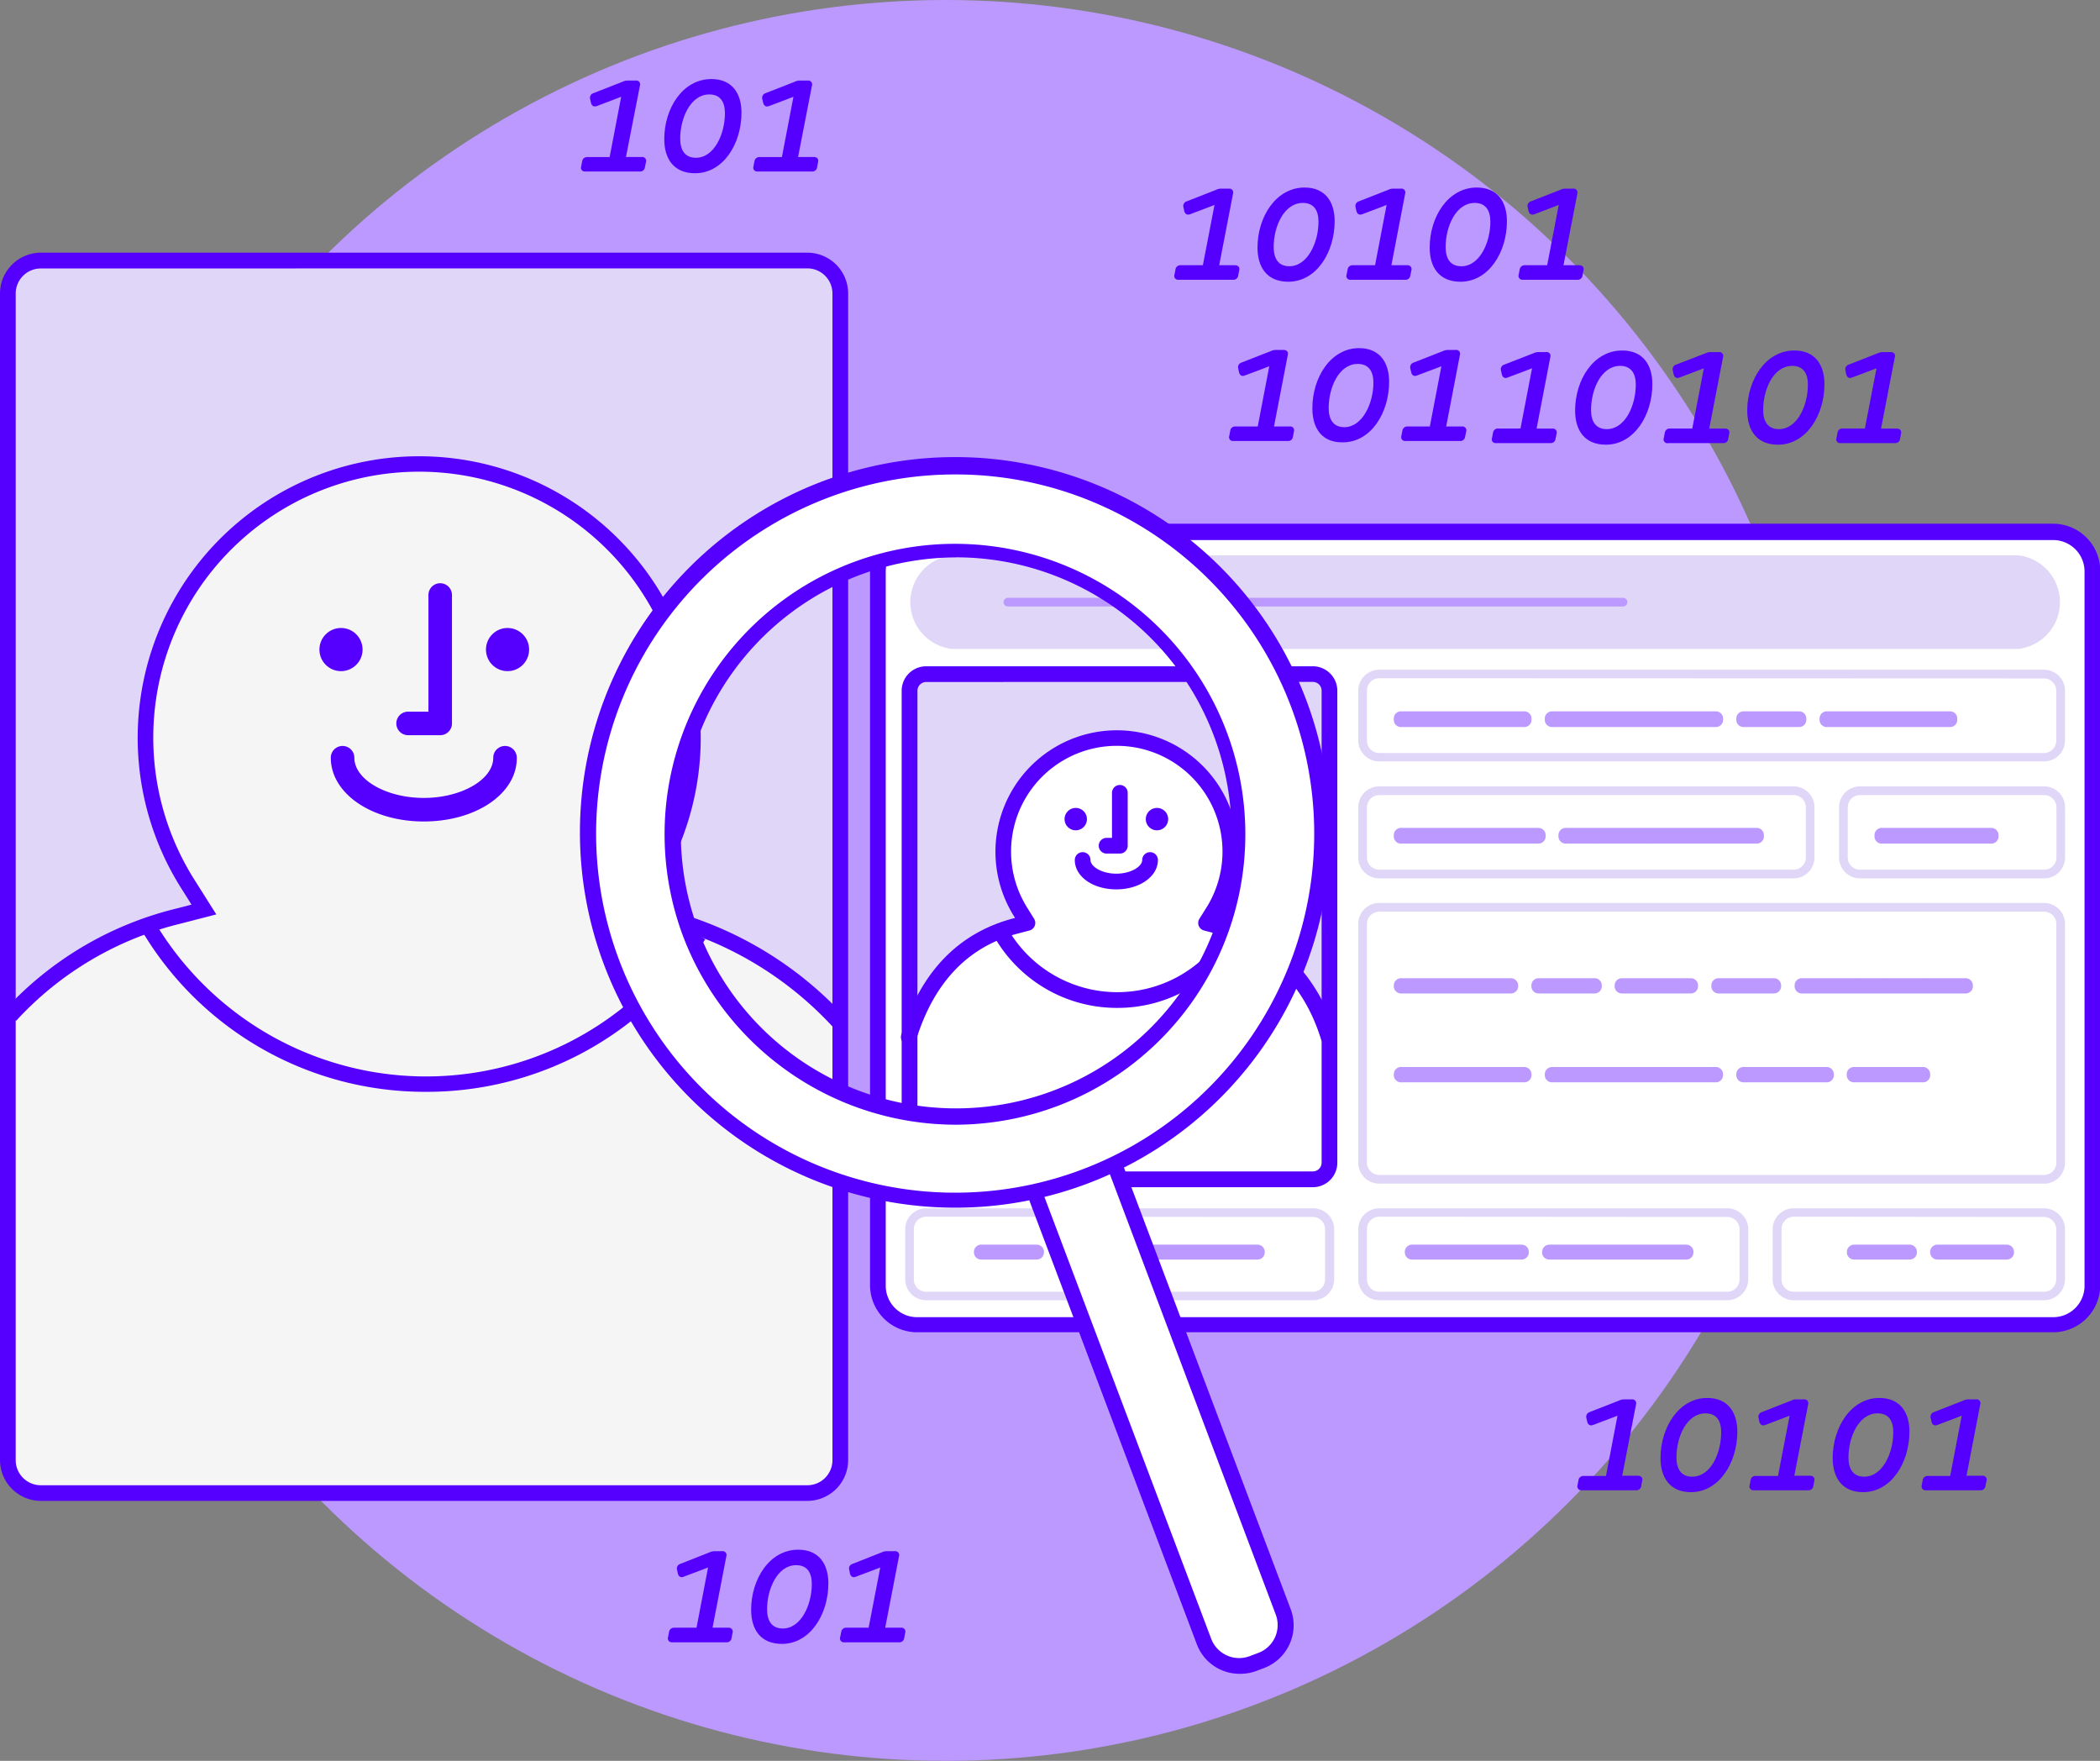 <svg xmlns="http://www.w3.org/2000/svg" viewBox="0 0 267.58 224.32"><rect x="0" y="0" width="267.58" height="224.32" fill="#808080" stroke="none"/><defs><style>.cls-1{fill:#b9f;}.cls-2{fill:#fff;}.cls-3{fill:#50f;}.cls-4{fill:#dfd6f8;}.cls-5{fill:#f6f5f6;}</style></defs><g id="Camada_2" data-name="Camada 2"><g id="Camada_1-2" data-name="Camada 1"><circle class="cls-1" cx="120.48" cy="112.16" r="112.16"/><rect class="cls-2" x="111.89" y="67.8" width="154.69" height="100.92" rx="4.97"/><path class="cls-3" d="M261.61,169.72H116.86a6,6,0,0,1-6-6v-91a6,6,0,0,1,6-6H261.61a6,6,0,0,1,6,6v91A6,6,0,0,1,261.61,169.72ZM116.86,68.8a4,4,0,0,0-4,4v91a4,4,0,0,0,4,4H261.61a4,4,0,0,0,4-4v-91a4,4,0,0,0-4-4Z"/><path class="cls-4" d="M121.3,82.67a6,6,0,0,1,0-11.92H257.17a6,6,0,0,1,0,11.92Z"/><path class="cls-4" d="M167.29,165.64H118a2.67,2.67,0,0,1-2.66-2.67V156.6a2.67,2.67,0,0,1,2.66-2.67h49.28A2.68,2.68,0,0,1,170,156.6V163A2.68,2.68,0,0,1,167.29,165.64ZM118,155a1.57,1.57,0,0,0-1.56,1.57V163a1.56,1.56,0,0,0,1.56,1.56h49.28a1.56,1.56,0,0,0,1.56-1.56V156.6a1.57,1.57,0,0,0-1.56-1.57Z"/><path class="cls-4" d="M260.46,97H175.74a2.68,2.68,0,0,1-2.67-2.67V88a2.68,2.68,0,0,1,2.67-2.68h84.72A2.67,2.67,0,0,1,263.12,88v6.36A2.67,2.67,0,0,1,260.46,97Zm-84.72-10.6A1.56,1.56,0,0,0,174.18,88v6.36a1.56,1.56,0,0,0,1.56,1.57h84.72A1.56,1.56,0,0,0,262,94.37V88a1.56,1.56,0,0,0-1.56-1.57Z"/><path class="cls-4" d="M228.54,111.9h-52.8a2.68,2.68,0,0,1-2.67-2.68v-6.36a2.68,2.68,0,0,1,2.67-2.68h52.8a2.67,2.67,0,0,1,2.66,2.68v6.36A2.67,2.67,0,0,1,228.54,111.9Zm-52.8-10.61a1.56,1.56,0,0,0-1.56,1.57v6.36a1.56,1.56,0,0,0,1.56,1.57h52.8a1.56,1.56,0,0,0,1.56-1.57v-6.36a1.56,1.56,0,0,0-1.56-1.57Z"/><path class="cls-4" d="M260.46,150.79H175.74a2.68,2.68,0,0,1-2.67-2.68v-30.4a2.68,2.68,0,0,1,2.67-2.68h84.72a2.67,2.67,0,0,1,2.66,2.68v30.4A2.67,2.67,0,0,1,260.46,150.79Zm-84.72-34.65a1.56,1.56,0,0,0-1.56,1.57v30.4a1.56,1.56,0,0,0,1.56,1.57h84.72a1.56,1.56,0,0,0,1.56-1.57v-30.4a1.56,1.56,0,0,0-1.56-1.57Z"/><path class="cls-4" d="M220.09,165.64H175.74a2.68,2.68,0,0,1-2.67-2.67V156.6a2.68,2.68,0,0,1,2.67-2.67h44.35a2.68,2.68,0,0,1,2.67,2.67V163A2.68,2.68,0,0,1,220.09,165.64ZM175.74,155a1.57,1.57,0,0,0-1.56,1.57V163a1.56,1.56,0,0,0,1.56,1.56h44.35a1.56,1.56,0,0,0,1.56-1.56V156.6a1.57,1.57,0,0,0-1.56-1.57Z"/><path class="cls-4" d="M260.46,165.64H228.54a2.68,2.68,0,0,1-2.67-2.67V156.6a2.68,2.68,0,0,1,2.67-2.67h31.92a2.67,2.67,0,0,1,2.66,2.67V163A2.67,2.67,0,0,1,260.46,165.64ZM228.54,155A1.57,1.57,0,0,0,227,156.6V163a1.56,1.56,0,0,0,1.56,1.56h31.92A1.56,1.56,0,0,0,262,163V156.6a1.57,1.57,0,0,0-1.56-1.57Z"/><path class="cls-4" d="M260.46,111.9H237a2.68,2.68,0,0,1-2.67-2.68v-6.36a2.68,2.68,0,0,1,2.67-2.68h23.47a2.67,2.67,0,0,1,2.66,2.68v6.36A2.67,2.67,0,0,1,260.46,111.9ZM237,101.29a1.56,1.56,0,0,0-1.56,1.57v6.36a1.56,1.56,0,0,0,1.56,1.57h23.47a1.56,1.56,0,0,0,1.56-1.57v-6.36a1.56,1.56,0,0,0-1.56-1.57Z"/><path class="cls-1" d="M177.6,91.62h0a.92.92,0,0,0,1,1h3.57a.92.92,0,0,0,.95-1h0a.92.92,0,0,0-.95-1h-3.57A.92.92,0,0,0,177.6,91.62Zm3.46,0h0a.92.92,0,0,0,.94,1h3.58a.92.92,0,0,0,.94-1h0a.92.92,0,0,0-.94-1H182A.92.92,0,0,0,181.06,91.62Zm3.46,0h0a.92.92,0,0,0,.94,1H189a.92.92,0,0,0,.95-1h0a.92.92,0,0,0-.95-1h-3.57A.92.92,0,0,0,184.52,91.62Zm3.45,0h0a.92.92,0,0,0,.95,1h3.57a.92.92,0,0,0,.95-1h0a.92.92,0,0,0-.95-1h-3.57A.92.92,0,0,0,188,91.62Zm3.46,0h0a.92.92,0,0,0,.94,1h1.83a.92.92,0,0,0,.94-1h0a.92.92,0,0,0-.94-1h-1.83A.92.92,0,0,0,191.43,91.62Zm5.41,0h0a.92.92,0,0,0,.94,1h3.58a.92.92,0,0,0,.94-1h0a.92.92,0,0,0-.94-1h-3.58A.92.92,0,0,0,196.84,91.62Zm3.46,0h0a.91.91,0,0,0,.94,1h3.57a.92.92,0,0,0,.95-1h0a.92.92,0,0,0-.95-1h-3.57A.91.91,0,0,0,200.3,91.62Zm3.45,0h0a.92.92,0,0,0,.95,1h3.57a.92.92,0,0,0,.94-1h0a.92.92,0,0,0-.94-1H204.7A.92.92,0,0,0,203.75,91.62Zm3.46,0h0a.92.92,0,0,0,.94,1h3.58a.92.92,0,0,0,.94-1h0a.92.92,0,0,0-.94-1h-3.58A.92.92,0,0,0,207.21,91.62Zm3.45,0h0a.92.92,0,0,0,1,1h1.82a.92.92,0,0,0,.95-1h0a.92.92,0,0,0-.95-1h-1.82A.92.92,0,0,0,210.66,91.62Zm1.72,0h0a.92.92,0,0,0,.94,1h1.83a.92.92,0,0,0,.94-1h0a.92.92,0,0,0-.94-1h-1.83A.92.92,0,0,0,212.38,91.62Zm1.71,0h0a.92.92,0,0,0,.94,1h3.58a.92.92,0,0,0,.94-1h0a.92.92,0,0,0-.94-1H215A.92.92,0,0,0,214.09,91.62Zm7.15,0h0a.92.92,0,0,0,.95,1h3.57a.92.92,0,0,0,.94-1h0a.92.92,0,0,0-.94-1h-3.57A.92.92,0,0,0,221.24,91.62Zm3.46,0h0a.92.92,0,0,0,.94,1h3.58a.92.92,0,0,0,.94-1h0a.92.92,0,0,0-.94-1h-3.58A.92.92,0,0,0,224.7,91.62Zm7.15,0h0a.92.92,0,0,0,1,1h3.57a.92.92,0,0,0,.94-1h0a.92.92,0,0,0-.94-1H232.8A.92.92,0,0,0,231.85,91.62Zm3.46,0h0a.92.92,0,0,0,.94,1h3.58a.92.92,0,0,0,.94-1h0a.92.92,0,0,0-.94-1h-3.58A.92.92,0,0,0,235.31,91.62Zm3.46,0h0a.91.91,0,0,0,.94,1h3.57a.92.92,0,0,0,.95-1h0a.92.92,0,0,0-.95-1h-3.57A.91.91,0,0,0,238.77,91.62Zm3.45,0h0a.92.92,0,0,0,.95,1H245a.91.91,0,0,0,.94-1h0a.91.91,0,0,0-.94-1h-1.82A.92.92,0,0,0,242.22,91.62Zm1.71,0h0a.92.92,0,0,0,.95,1h3.57a.91.91,0,0,0,.94-1h0a.91.91,0,0,0-.94-1h-3.57A.92.92,0,0,0,243.93,91.62Z"/><path class="cls-1" d="M177.6,106.47h0a.92.92,0,0,0,1,1h3.57a.92.92,0,0,0,.95-1h0a.92.92,0,0,0-.95-1h-3.57A.92.92,0,0,0,177.6,106.47Zm3.46,0h0a.92.92,0,0,0,.94,1h3.58a.92.92,0,0,0,.94-1h0a.92.92,0,0,0-.94-1H182A.92.92,0,0,0,181.06,106.47Zm3.46,0h0a.92.92,0,0,0,.94,1H189a.92.92,0,0,0,.95-1h0a.92.92,0,0,0-.95-1h-3.57A.92.92,0,0,0,184.52,106.47Zm3.45,0h0a.92.92,0,0,0,.95,1h3.57a.92.92,0,0,0,.95-1h0a.92.92,0,0,0-.95-1h-3.57A.92.92,0,0,0,188,106.47Zm3.46,0h0a.92.92,0,0,0,.94,1H196a.92.92,0,0,0,.94-1h0a.92.92,0,0,0-.94-1h-3.58A.92.92,0,0,0,191.43,106.47Zm7.15,0h0a.92.92,0,0,0,.95,1h3.57a.92.92,0,0,0,1-1h0a.92.92,0,0,0-1-1h-3.57A.92.92,0,0,0,198.58,106.47Zm3.46,0h0a.92.92,0,0,0,1,1h3.57a.92.92,0,0,0,.94-1h0a.92.92,0,0,0-.94-1H203A.92.92,0,0,0,202,106.47Zm3.46,0h0a.92.92,0,0,0,.94,1H210a.92.92,0,0,0,1-1h0a.92.92,0,0,0-1-1h-3.57A.92.92,0,0,0,205.5,106.47Zm3.45,0h0a.92.92,0,0,0,1,1h1.82a.92.92,0,0,0,.95-1h0a.92.92,0,0,0-.95-1H209.9A.92.92,0,0,0,209,106.47Zm1.71,0h0a.92.92,0,0,0,1,1h3.57a.92.92,0,0,0,.95-1h0a.92.92,0,0,0-.95-1h-3.57A.92.92,0,0,0,210.66,106.47Zm3.46,0h0a.92.92,0,0,0,.95,1h3.57a.92.92,0,0,0,.94-1h0a.92.92,0,0,0-.94-1h-3.57A.92.92,0,0,0,214.12,106.47Zm3.46,0h0a.92.92,0,0,0,.94,1h3.58a.92.92,0,0,0,.94-1h0a.92.92,0,0,0-.94-1h-3.58A.92.92,0,0,0,217.58,106.47Zm3.45,0h0a.92.92,0,0,0,.95,1h1.82a.92.92,0,0,0,.95-1h0a.92.92,0,0,0-.95-1H222A.92.92,0,0,0,221,106.47Z"/><path class="cls-1" d="M177.6,125.56v0a.93.93,0,0,0,1,1h3.57a.93.93,0,0,0,.95-1v0a.92.92,0,0,0-.95-.94h-3.57A.92.92,0,0,0,177.6,125.56Zm3.46,0v0a.92.92,0,0,0,.94,1h3.58a.92.92,0,0,0,.94-1v0a.91.91,0,0,0-.94-.94H182A.91.91,0,0,0,181.06,125.56Zm3.46,0v0a.92.92,0,0,0,.94,1H189a.93.93,0,0,0,.95-1v0a.92.92,0,0,0-.95-.94h-3.57A.91.91,0,0,0,184.52,125.56Zm3.45,0v0a.93.93,0,0,0,.95,1h3.57a.93.93,0,0,0,.95-1v0a.92.92,0,0,0-.95-.94h-3.57A.92.92,0,0,0,188,125.56Zm7.16,0v0a.92.92,0,0,0,.94,1h3.58a.92.92,0,0,0,.94-1v0a.91.91,0,0,0-.94-.94h-3.58A.91.91,0,0,0,195.13,125.56Zm3.45,0v0a.93.93,0,0,0,.95,1h3.57a.93.93,0,0,0,1-1v0a.92.92,0,0,0-1-.94h-3.57A.92.92,0,0,0,198.58,125.56Zm7.16,0v0a.92.92,0,0,0,.94,1h3.58a.92.92,0,0,0,.94-1v0a.91.91,0,0,0-.94-.94h-3.58A.91.91,0,0,0,205.74,125.56Zm3.45,0v0a.93.93,0,0,0,.95,1h3.57a.93.93,0,0,0,.95-1v0a.92.92,0,0,0-.95-.94h-3.57A.92.92,0,0,0,209.19,125.56Zm3.46,0v0a.93.93,0,0,0,.95,1h1.82a.92.92,0,0,0,.94-1v0a.91.91,0,0,0-.94-.94H213.6A.92.92,0,0,0,212.65,125.56Zm5.41,0v0a.92.92,0,0,0,.94,1h3.58a.92.92,0,0,0,.94-1v0a.91.91,0,0,0-.94-.94H219A.91.91,0,0,0,218.06,125.56Zm3.46,0v0a.92.92,0,0,0,.94,1H226a.93.93,0,0,0,.95-1v0a.92.92,0,0,0-.95-.94h-3.57A.91.91,0,0,0,221.52,125.56Zm7.15,0v0a.92.92,0,0,0,.94,1h3.58a.92.92,0,0,0,.94-1v0a.91.91,0,0,0-.94-.94h-3.58A.91.91,0,0,0,228.67,125.56Zm3.46,0v0a.92.92,0,0,0,.94,1h3.57a.93.93,0,0,0,1-1v0a.92.92,0,0,0-1-.94h-3.57A.91.91,0,0,0,232.13,125.56Zm3.45,0v0a.93.93,0,0,0,.95,1h3.57a.92.92,0,0,0,.94-1v0a.91.91,0,0,0-.94-.94h-3.57A.92.92,0,0,0,235.58,125.56Zm3.46,0v0a.92.92,0,0,0,.94,1h3.58a.92.92,0,0,0,.94-1v0a.91.91,0,0,0-.94-.94H240A.91.91,0,0,0,239,125.56Zm3.46,0v0a.92.92,0,0,0,.94,1h1.82a.93.93,0,0,0,1-1v0a.92.92,0,0,0-1-.94h-1.82A.91.91,0,0,0,242.5,125.56Zm1.71,0v0a.92.92,0,0,0,.94,1H247a.92.92,0,0,0,.94-1v0a.91.91,0,0,0-.94-.94h-1.83A.91.91,0,0,0,244.21,125.56Zm1.71,0v0a.92.92,0,0,0,.94,1h3.58a.92.92,0,0,0,.94-1v0a.91.91,0,0,0-.94-.94h-3.58A.91.91,0,0,0,245.92,125.56Z"/><path class="cls-1" d="M177.6,136.88h0a.92.92,0,0,0,1,1h3.57a.92.92,0,0,0,.95-1h0a.92.92,0,0,0-.95-.95h-3.57A.92.92,0,0,0,177.6,136.88Zm3.46,0h0a.92.92,0,0,0,.94,1h3.58a.92.92,0,0,0,.94-1h0a.92.92,0,0,0-.94-.95H182A.92.92,0,0,0,181.06,136.88Zm3.46,0h0a.92.92,0,0,0,.94,1H189a.92.92,0,0,0,.95-1h0a.92.92,0,0,0-.95-.95h-3.57A.92.92,0,0,0,184.52,136.88Zm3.45,0h0a.92.92,0,0,0,.95,1h3.57a.92.92,0,0,0,.95-1h0a.92.92,0,0,0-.95-.95h-3.57A.92.92,0,0,0,188,136.88Zm3.46,0h0a.92.92,0,0,0,.94,1h1.83a.92.92,0,0,0,.94-1h0a.92.92,0,0,0-.94-.95h-1.83A.92.92,0,0,0,191.43,136.88Zm5.41,0h0a.92.92,0,0,0,.94,1h3.58a.92.92,0,0,0,.94-1h0a.92.92,0,0,0-.94-.95h-3.58A.92.92,0,0,0,196.84,136.88Zm3.46,0h0a.91.91,0,0,0,.94,1h3.57a.92.92,0,0,0,.95-1h0a.92.92,0,0,0-.95-.95h-3.57A.91.91,0,0,0,200.3,136.88Zm3.45,0h0a.92.92,0,0,0,.95,1h3.57a.92.92,0,0,0,.94-1h0a.92.92,0,0,0-.94-.95H204.7A.92.92,0,0,0,203.75,136.88Zm3.46,0h0a.92.92,0,0,0,.94,1h3.58a.92.92,0,0,0,.94-1h0a.92.92,0,0,0-.94-.95h-3.58A.92.92,0,0,0,207.21,136.88Zm3.45,0h0a.92.92,0,0,0,1,1h1.82a.92.92,0,0,0,.95-1h0a.92.92,0,0,0-.95-.95h-1.82A.92.92,0,0,0,210.66,136.88Zm1.72,0h0a.92.92,0,0,0,.94,1h1.83a.92.92,0,0,0,.94-1h0a.92.92,0,0,0-.94-.95h-1.83A.92.92,0,0,0,212.38,136.88Zm1.71,0h0a.92.92,0,0,0,.94,1h3.58a.92.92,0,0,0,.94-1h0a.92.92,0,0,0-.94-.95H215A.92.92,0,0,0,214.09,136.88Zm7.15,0h0a.92.92,0,0,0,.95,1h3.57a.92.92,0,0,0,.94-1h0a.92.92,0,0,0-.94-.95h-3.57A.92.92,0,0,0,221.24,136.88Zm3.46,0h0a.92.92,0,0,0,.94,1h3.58a.92.92,0,0,0,.94-1h0a.92.92,0,0,0-.94-.95h-3.58A.92.92,0,0,0,224.7,136.88Zm3.45,0h0a.92.92,0,0,0,.95,1h3.57a.92.92,0,0,0,1-1h0a.92.92,0,0,0-1-.95H229.1A.92.92,0,0,0,228.15,136.88Zm7.16,0h0a.92.92,0,0,0,.94,1h3.58a.92.92,0,0,0,.94-1h0a.92.92,0,0,0-.94-.95h-3.58A.92.92,0,0,0,235.31,136.88Zm3.46,0h0a.91.91,0,0,0,.94,1h3.57a.92.92,0,0,0,.95-1h0a.92.92,0,0,0-.95-.95h-3.57A.91.91,0,0,0,238.77,136.88Zm3.45,0h0a.92.92,0,0,0,.95,1H245a.91.91,0,0,0,.94-1h0a.91.91,0,0,0-.94-.95h-1.82A.92.92,0,0,0,242.22,136.88Z"/><path class="cls-1" d="M179,159.51h0a.92.92,0,0,0,1,.95h1.82a.92.92,0,0,0,.95-.95h0a.92.92,0,0,0-.95-.95H180A.92.92,0,0,0,179,159.51Zm1.71,0h0a.92.92,0,0,0,.95.95h1.82a.92.92,0,0,0,.95-.95h0a.92.92,0,0,0-.95-.95h-1.82A.92.92,0,0,0,180.72,159.51Zm1.72,0h0a.91.91,0,0,0,.94.95H187a.92.92,0,0,0,1-.95h0a.92.92,0,0,0-1-.95h-3.57A.91.91,0,0,0,182.44,159.51Zm3.45,0h0a.92.92,0,0,0,1,.95h3.57a.92.92,0,0,0,.94-.95h0a.92.92,0,0,0-.94-.95h-3.57A.92.92,0,0,0,185.89,159.51Zm3.46,0h0a.92.92,0,0,0,.94.95h3.58a.92.92,0,0,0,.94-.95h0a.92.92,0,0,0-.94-.95h-3.58A.92.92,0,0,0,189.35,159.51Zm7.15,0h0a.92.92,0,0,0,.95.95H201a.92.92,0,0,0,.94-.95h0a.92.92,0,0,0-.94-.95h-3.57A.92.92,0,0,0,196.5,159.51Zm3.46,0h0a.92.92,0,0,0,.94.95h3.58a.92.92,0,0,0,.94-.95h0a.92.92,0,0,0-.94-.95H200.9A.92.92,0,0,0,200,159.51Zm3.45,0h0a.92.92,0,0,0,1,.95h3.57a.92.92,0,0,0,.95-.95h0a.92.92,0,0,0-.95-.95h-3.57A.92.92,0,0,0,203.41,159.51Zm3.46,0h0a.92.92,0,0,0,.95.95h3.57a.92.92,0,0,0,.94-.95h0a.92.92,0,0,0-.94-.95h-3.57A.92.92,0,0,0,206.87,159.51Zm3.46,0h0a.92.92,0,0,0,.94.95h3.58a.92.92,0,0,0,.94-.95h0a.92.92,0,0,0-.94-.95h-3.58A.92.92,0,0,0,210.33,159.51Z"/><path class="cls-1" d="M235.33,159.51h0a.92.92,0,0,0,.95.95h3.57a.92.92,0,0,0,.94-.95h0a.92.92,0,0,0-.94-.95h-3.57A.92.92,0,0,0,235.33,159.51Zm3.46,0h0a.92.92,0,0,0,.94.95h3.57a.92.92,0,0,0,.95-.95h0a.92.92,0,0,0-.95-.95h-3.57A.92.92,0,0,0,238.79,159.51Zm7.15,0h0a.92.92,0,0,0,.95.95h3.57a.92.92,0,0,0,.94-.95h0a.92.92,0,0,0-.94-.95h-3.57A.92.92,0,0,0,245.94,159.51Zm3.46,0h0a.92.92,0,0,0,.94.95h3.58a.92.92,0,0,0,.94-.95h0a.92.92,0,0,0-.94-.95h-3.58A.92.92,0,0,0,249.4,159.51Zm3.45,0h0a.92.92,0,0,0,1,.95h1.82a.92.92,0,0,0,.95-.95h0a.92.92,0,0,0-.95-.95H253.8A.92.92,0,0,0,252.85,159.51Z"/><path class="cls-1" d="M124.1,159.51h0a.92.92,0,0,0,1,.95h3.57a.92.92,0,0,0,.94-.95h0a.92.92,0,0,0-.94-.95h-3.57A.92.92,0,0,0,124.1,159.51Zm3.46,0h0a.92.92,0,0,0,.94.95h3.58a.92.92,0,0,0,.94-.95h0a.92.92,0,0,0-.94-.95H128.5A.92.92,0,0,0,127.56,159.51Zm7.15,0h0a.92.92,0,0,0,.95.95h3.57a.92.92,0,0,0,.94-.95h0a.92.92,0,0,0-.94-.95h-3.57A.92.92,0,0,0,134.71,159.51Zm3.46,0h0a.92.92,0,0,0,.94.95h3.58a.92.92,0,0,0,.94-.95h0a.92.92,0,0,0-.94-.95h-3.58A.92.92,0,0,0,138.17,159.51Zm7.15,0h0a.92.92,0,0,0,1,.95h3.57a.92.92,0,0,0,.94-.95h0a.92.92,0,0,0-.94-.95h-3.57A.92.92,0,0,0,145.32,159.51Zm3.46,0h0a.92.92,0,0,0,.94.95h3.58a.92.92,0,0,0,.94-.95h0a.92.92,0,0,0-.94-.95h-3.58A.92.92,0,0,0,148.78,159.51Zm3.46,0h0a.91.91,0,0,0,.94.95h3.57a.92.92,0,0,0,.95-.95h0a.92.92,0,0,0-.95-.95h-3.57A.91.91,0,0,0,152.24,159.51Zm3.45,0h0a.92.92,0,0,0,.95.95h3.57a.92.92,0,0,0,.94-.95h0a.92.92,0,0,0-.94-.95h-3.57A.92.92,0,0,0,155.69,159.51Z"/><path class="cls-1" d="M238.85,106.47h0a.92.92,0,0,0,1,1h3.57a.92.92,0,0,0,.94-1h0a.92.92,0,0,0-.94-1H239.8A.92.92,0,0,0,238.85,106.47Zm3.46,0h0a.92.92,0,0,0,.94,1h3.58a.92.92,0,0,0,.94-1h0a.92.92,0,0,0-.94-1h-3.58A.92.92,0,0,0,242.31,106.47Zm3.45,0h0a.92.92,0,0,0,1,1h1.82a.92.92,0,0,0,.95-1h0a.92.92,0,0,0-.95-1h-1.82A.92.92,0,0,0,245.76,106.47Zm1.72,0h0a.91.91,0,0,0,.94,1h1.82a.92.92,0,0,0,.95-1h0a.92.92,0,0,0-.95-1h-1.82A.91.91,0,0,0,247.48,106.47Zm1.71,0h0a.92.92,0,0,0,.94,1h3.58a.92.92,0,0,0,.94-1h0a.92.92,0,0,0-.94-1h-3.58A.92.92,0,0,0,249.19,106.47Z"/><path class="cls-1" d="M206.8,77.26H128.42a.55.55,0,0,1-.55-.55.55.55,0,0,1,.55-.55H206.8a.55.55,0,0,1,.55.55A.54.54,0,0,1,206.8,77.26Z"/><path class="cls-4" d="M167.29,85.88H118A2.12,2.12,0,0,0,115.9,88v60.1a2.12,2.12,0,0,0,2.11,2.13h49.28a2.11,2.11,0,0,0,2.11-2.13V88A2.11,2.11,0,0,0,167.29,85.88Z"/><path class="cls-2" d="M118,150.24h49.28c2,0,2.11-2.13,2.11-2.13l-.08-16c-2.11-6.82-6.81-12.24-14.19-14.15l-1.42-.37.78-1.23a14.47,14.47,0,1,0-24.31,0l.78,1.23-1.41.37c-7.39,1.92-11.57,7.34-13.68,14.15l0,16C115.53,150.12,118,150.24,118,150.24Z"/><circle class="cls-3" cx="137.07" cy="104.35" r="1.43"/><circle class="cls-3" cx="147.42" cy="104.35" r="1.43"/><path class="cls-3" d="M142.24,113.3c-3,0-5.29-1.64-5.29-3.74a1,1,0,0,1,2,0c0,.82,1.41,1.74,3.29,1.74s3.3-.92,3.3-1.74a1,1,0,0,1,2,0C147.54,111.66,145.21,113.3,142.24,113.3Z"/><path class="cls-3" d="M142.71,108.74H141a1,1,0,0,1,0-2h.69V101a1,1,0,0,1,2,0v6.78A1,1,0,0,1,142.71,108.74Z"/><path class="cls-3" d="M142.36,128.4a18,18,0,0,1-15.47-8.71,1,1,0,0,1,.33-1.37,1,1,0,0,1,1.38.33,16.1,16.1,0,0,0,27.32.33,1,1,0,0,1,1.38-.31,1,1,0,0,1,.3,1.38A18,18,0,0,1,142.36,128.4Z"/><path class="cls-3" d="M169.32,133.09a1,1,0,0,1-1-.7c-2.16-7-7-11.79-13.48-13.48l-1.42-.37a1,1,0,0,1-.68-.6,1,1,0,0,1,.09-.9l.78-1.24a13.47,13.47,0,1,0-22.62,0l.77,1.24a1,1,0,0,1-.59,1.5l-1.41.37c-6.36,1.64-10.72,6.18-13,13.48a1,1,0,1,1-1.91-.59c2.47-8,7.3-13,14.37-14.83l.09,0,0-.08a15.47,15.47,0,1,1,26,0l-.05.08.09,0c7.23,1.87,12.52,7.14,14.89,14.83a1,1,0,0,1-.66,1.25A1,1,0,0,1,169.32,133.09Z"/><path class="cls-3" d="M167.29,151.24H118a3.12,3.12,0,0,1-3.11-3.13V88A3.12,3.12,0,0,1,118,84.88h49.28A3.12,3.12,0,0,1,170.4,88v60.1A3.12,3.12,0,0,1,167.29,151.24ZM118,86.88A1.12,1.12,0,0,0,116.9,88v60.1a1.12,1.12,0,0,0,1.11,1.13h49.28a1.12,1.12,0,0,0,1.11-1.13V88a1.12,1.12,0,0,0-1.11-1.13Z"/><path class="cls-4" d="M102.89,33.2H5.19A4.19,4.19,0,0,0,1,37.4V185a4.2,4.2,0,0,0,4.19,4.21h97.7a4.2,4.2,0,0,0,4.18-4.21V37.4A4.19,4.19,0,0,0,102.89,33.2Z"/><path class="cls-5" d="M84.16,116.75l-3.41-.89,1.88-3a34.88,34.88,0,1,0-58.62,0l1.88,3-3.41.89A42.5,42.5,0,0,0,1,129.64V186a4.2,4.2,0,0,0,4.19,4.21h97.7a4.2,4.2,0,0,0,4.18-4.21V130.51A45.86,45.86,0,0,0,84.16,116.75Z"/><circle class="cls-3" cx="64.67" cy="82.75" r="2.75"/><circle class="cls-3" cx="43.45" cy="82.75" r="2.75"/><path class="cls-3" d="M54,104.65c-6.65,0-11.85-3.57-11.85-8.12a1.5,1.5,0,0,1,3,0c0,2.78,4.05,5.12,8.85,5.12s8.85-2.34,8.85-5.12a1.5,1.5,0,0,1,3,0C65.89,101.08,60.68,104.65,54,104.65Z"/><path class="cls-3" d="M56.08,93.66H52a1.5,1.5,0,0,1,0-3h2.59V75.8a1.5,1.5,0,0,1,3,0V92.16A1.5,1.5,0,0,1,56.08,93.66Z"/><path class="cls-3" d="M54.29,139.09A41.93,41.93,0,0,1,18.2,118.78l1.71-1a40.22,40.22,0,0,0,68.26.81l1.69,1.07A42.08,42.08,0,0,1,54.29,139.09Z"/><path class="cls-3" d="M106.33,131.05A44.8,44.8,0,0,0,84,117.71l-4.74-1.22,2.61-4.14a33.88,33.88,0,1,0-56.92,0l2.61,4.14-4.73,1.22A41.8,41.8,0,0,0,2.05,130.05L.57,128.71a43.69,43.69,0,0,1,21.75-12.93l2.08-.54-1.14-1.82a35.87,35.87,0,1,1,60.31,0l-1.15,1.82,2.08.54a46.81,46.81,0,0,1,23.31,13.92Z"/><path class="cls-3" d="M102.89,191.2H5.19A5.21,5.21,0,0,1,0,186V37.4a5.21,5.21,0,0,1,5.19-5.21h97.7a5.2,5.2,0,0,1,5.18,5.21V186A5.2,5.2,0,0,1,102.89,191.2Zm-97.7-157A3.2,3.2,0,0,0,2,37.4V186a3.2,3.2,0,0,0,3.19,3.21h97.7a3.2,3.2,0,0,0,3.18-3.21V37.4a3.2,3.2,0,0,0-3.18-3.21Z"/><path class="cls-3" d="M74.05,21.22l.13-.68a.62.62,0,0,1,.64-.53h2.86l1.47-7.68-3.1,1.18a.91.91,0,0,1-.26.05c-.25,0-.42-.17-.49-.47l-.1-.45a.62.62,0,0,1,.38-.76l3.76-1.47a1.46,1.46,0,0,1,.72-.15H81a.49.49,0,0,1,.54.64L79.76,20h2a.5.5,0,0,1,.55.64l-.14.68a.6.6,0,0,1-.64.53h-7A.48.48,0,0,1,74.05,21.22Z"/><path class="cls-3" d="M84.64,17.72c0-3.91,2.34-7.65,6-7.65,2.63,0,3.84,1.81,3.84,4.29,0,3.93-2.31,7.71-5.92,7.71C85.85,22.07,84.64,20.23,84.64,17.72Zm7.73-3.29c0-1.42-.57-2.4-2-2.4-2.36,0-3.7,3-3.7,5.63,0,1.44.58,2.44,2,2.44C91,20.1,92.37,17.08,92.37,14.43Z"/><path class="cls-3" d="M96,21.22l.13-.68a.63.63,0,0,1,.65-.53h2.85l1.47-7.68L98,13.51a1,1,0,0,1-.27.05c-.24,0-.41-.17-.49-.47l-.1-.45a.62.62,0,0,1,.38-.76l3.76-1.47a1.48,1.48,0,0,1,.72-.15h.91a.5.5,0,0,1,.55.64L101.69,20h2c.44,0,.63.28.55.64l-.13.68a.61.61,0,0,1-.64.53h-7A.49.49,0,0,1,96,21.22Z"/><path class="cls-3" d="M190.11,55.8l.13-.68a.62.62,0,0,1,.64-.53h2.86l1.47-7.67-3.1,1.17a.69.69,0,0,1-.26.06c-.25,0-.42-.17-.49-.48l-.1-.45a.62.62,0,0,1,.38-.76L195.4,45a1.58,1.58,0,0,1,.72-.15H197a.49.49,0,0,1,.54.64l-1.75,9.11h2a.5.5,0,0,1,.55.64l-.14.68a.6.6,0,0,1-.64.53h-7A.48.48,0,0,1,190.11,55.8Z"/><path class="cls-3" d="M200.7,52.3c0-3.91,2.34-7.65,6-7.65,2.63,0,3.84,1.81,3.84,4.29,0,3.93-2.31,7.71-5.92,7.71C201.91,56.65,200.7,54.82,200.7,52.3ZM208.43,49c0-1.41-.57-2.39-2-2.39-2.36,0-3.7,2.94-3.7,5.63,0,1.43.58,2.43,2,2.43C207.07,54.68,208.43,51.66,208.43,49Z"/><path class="cls-3" d="M212,55.8l.13-.68a.63.63,0,0,1,.65-.53h2.85l1.47-7.67-3.09,1.17a.74.74,0,0,1-.27.06c-.24,0-.41-.17-.49-.48l-.1-.45a.62.62,0,0,1,.38-.76L217.33,45a1.61,1.61,0,0,1,.72-.15H219a.5.5,0,0,1,.55.64l-1.76,9.11h2c.44,0,.63.28.55.64l-.13.68a.61.61,0,0,1-.64.53h-7A.49.49,0,0,1,212,55.8Z"/><path class="cls-3" d="M222.63,52.3c0-3.91,2.35-7.65,6-7.65,2.63,0,3.84,1.81,3.84,4.29,0,3.93-2.31,7.71-5.92,7.71C223.84,56.65,222.63,54.82,222.63,52.3ZM230.36,49c0-1.41-.57-2.39-2-2.39-2.36,0-3.7,2.94-3.7,5.63,0,1.43.59,2.43,2,2.43C229,54.68,230.36,51.66,230.36,49Z"/><path class="cls-3" d="M234,55.8l.13-.68a.61.61,0,0,1,.64-.53h2.85l1.48-7.67L236,48.09a.7.7,0,0,1-.27.06c-.24,0-.41-.17-.49-.48l-.09-.45a.61.61,0,0,1,.38-.76L239.27,45a1.55,1.55,0,0,1,.72-.15h.9c.44,0,.63.26.55.64l-1.76,9.11h2c.44,0,.63.28.55.64l-.13.68a.61.61,0,0,1-.64.53h-7A.48.48,0,0,1,234,55.8Z"/><path class="cls-3" d="M149.65,35l.13-.68a.61.61,0,0,1,.64-.53h2.85l1.48-7.68-3.1,1.18a1,1,0,0,1-.27.05c-.24,0-.41-.17-.49-.47l-.09-.45a.61.61,0,0,1,.38-.76l3.76-1.47a1.44,1.44,0,0,1,.72-.16h.9a.5.5,0,0,1,.55.65l-1.76,9.11h2c.44,0,.63.28.55.64l-.13.68a.61.61,0,0,1-.64.53h-7A.48.48,0,0,1,149.65,35Z"/><path class="cls-3" d="M160.23,31.54c0-3.91,2.35-7.65,6-7.65,2.62,0,3.83,1.81,3.83,4.29,0,3.93-2.3,7.71-5.91,7.71C161.44,35.89,160.23,34.05,160.23,31.54ZM168,28.25c0-1.42-.56-2.4-2-2.4-2.36,0-3.71,2.95-3.71,5.63,0,1.44.59,2.44,2,2.44C166.6,33.92,168,30.9,168,28.25Z"/><path class="cls-3" d="M171.58,35l.13-.68a.62.62,0,0,1,.64-.53h2.86l1.47-7.68-3.1,1.18a.91.91,0,0,1-.26.05c-.25,0-.42-.17-.49-.47l-.1-.45a.62.62,0,0,1,.38-.76l3.76-1.47a1.46,1.46,0,0,1,.72-.16h.91a.49.49,0,0,1,.54.65l-1.75,9.11h2a.5.5,0,0,1,.55.64l-.14.68a.6.6,0,0,1-.64.53h-7A.48.48,0,0,1,171.58,35Z"/><path class="cls-3" d="M182.17,31.54c0-3.91,2.34-7.65,6-7.65,2.63,0,3.84,1.81,3.84,4.29,0,3.93-2.31,7.71-5.92,7.71C183.38,35.89,182.17,34.05,182.17,31.54Zm7.73-3.29c0-1.42-.57-2.4-2-2.4-2.36,0-3.7,2.95-3.7,5.63,0,1.44.58,2.44,2,2.44C188.54,33.92,189.9,30.9,189.9,28.25Z"/><path class="cls-3" d="M193.51,35l.13-.68a.63.63,0,0,1,.65-.53h2.85l1.47-7.68-3.09,1.18a1,1,0,0,1-.27.05c-.24,0-.42-.17-.49-.47l-.1-.45a.62.62,0,0,1,.38-.76l3.76-1.47a1.49,1.49,0,0,1,.72-.16h.91a.5.5,0,0,1,.55.65l-1.76,9.11h2c.44,0,.63.28.55.64l-.13.68a.61.61,0,0,1-.65.53h-7A.49.49,0,0,1,193.51,35Z"/><path class="cls-3" d="M156.63,55.54l.13-.68a.61.61,0,0,1,.64-.53h2.86l1.47-7.67-3.1,1.17a.69.69,0,0,1-.26.06c-.25,0-.42-.17-.5-.48l-.09-.45a.61.61,0,0,1,.38-.76l3.76-1.47a1.55,1.55,0,0,1,.72-.15h.9c.44,0,.63.26.55.64l-1.76,9.11h2a.49.49,0,0,1,.54.64l-.13.68a.6.6,0,0,1-.64.53h-7A.48.48,0,0,1,156.63,55.54Z"/><path class="cls-3" d="M167.22,52c0-3.91,2.34-7.65,5.95-7.65,2.62,0,3.83,1.81,3.83,4.29,0,3.93-2.3,7.71-5.91,7.71C168.43,56.39,167.22,54.56,167.22,52ZM175,48.75c0-1.41-.57-2.39-2-2.39-2.36,0-3.7,2.94-3.7,5.63,0,1.43.58,2.43,2,2.43C173.58,54.42,175,51.4,175,48.75Z"/><path class="cls-3" d="M178.56,55.54l.13-.68a.63.63,0,0,1,.65-.53h2.85l1.47-7.67-3.1,1.17a.69.69,0,0,1-.26.06c-.25,0-.42-.17-.49-.48l-.1-.45a.62.62,0,0,1,.38-.76l3.76-1.47a1.61,1.61,0,0,1,.72-.15h.91a.49.49,0,0,1,.54.64l-1.75,9.11h2a.5.5,0,0,1,.55.64l-.14.68a.6.6,0,0,1-.64.53h-7A.49.49,0,0,1,178.56,55.54Z"/><path class="cls-3" d="M201,189.24l.13-.69a.62.62,0,0,1,.65-.52h2.85l1.47-7.68L203,181.53a1,1,0,0,1-.27.05c-.24,0-.41-.17-.49-.47l-.1-.45a.62.62,0,0,1,.38-.76l3.76-1.47a1.49,1.49,0,0,1,.72-.16h.91a.5.5,0,0,1,.55.65L206.7,188h2c.44,0,.63.28.55.64l-.13.68a.61.61,0,0,1-.64.53h-7A.49.49,0,0,1,201,189.24Z"/><path class="cls-3" d="M211.58,185.74c0-3.91,2.35-7.65,5.95-7.65,2.63,0,3.84,1.81,3.84,4.29,0,3.93-2.31,7.71-5.91,7.71C212.79,190.09,211.58,188.25,211.58,185.74Zm7.73-3.29c0-1.42-.57-2.4-2-2.4-2.36,0-3.7,2.95-3.7,5.63,0,1.44.59,2.44,2,2.44C218,188.12,219.31,185.1,219.31,182.45Z"/><path class="cls-3" d="M222.93,189.24l.13-.69a.6.6,0,0,1,.64-.52h2.85l1.48-7.68-3.1,1.18a.91.91,0,0,1-.27.05c-.24,0-.41-.17-.49-.47l-.09-.45a.61.61,0,0,1,.38-.76l3.76-1.47a1.44,1.44,0,0,1,.72-.16h.9a.5.5,0,0,1,.55.65L228.63,188h2c.44,0,.63.28.55.64l-.13.68a.61.61,0,0,1-.64.53h-7A.48.48,0,0,1,222.93,189.24Z"/><path class="cls-3" d="M233.52,185.74c0-3.91,2.34-7.65,5.95-7.65,2.62,0,3.83,1.81,3.83,4.29,0,3.93-2.3,7.71-5.91,7.71C234.72,190.09,233.52,188.25,233.52,185.74Zm7.72-3.29c0-1.42-.56-2.4-2-2.4-2.36,0-3.71,2.95-3.71,5.63,0,1.44.59,2.44,2,2.44C239.88,188.12,241.24,185.1,241.24,182.45Z"/><path class="cls-3" d="M244.86,189.24l.13-.69a.61.61,0,0,1,.64-.52h2.86l1.47-7.68-3.1,1.18a.91.91,0,0,1-.26.05c-.25,0-.42-.17-.49-.47l-.1-.45a.62.62,0,0,1,.38-.76l3.76-1.47a1.46,1.46,0,0,1,.72-.16h.91a.49.49,0,0,1,.54.65L250.57,188h2a.5.5,0,0,1,.55.64l-.14.68a.6.6,0,0,1-.64.53h-7A.48.48,0,0,1,244.86,189.24Z"/><path class="cls-3" d="M85.12,208.57l.13-.68a.63.63,0,0,1,.65-.53h2.85l1.47-7.67-3.1,1.17a.65.65,0,0,1-.26.06c-.24,0-.42-.17-.49-.47l-.1-.46a.61.61,0,0,1,.38-.75l3.76-1.48a1.61,1.61,0,0,1,.72-.15H92a.5.5,0,0,1,.55.65l-1.76,9.1h2a.5.5,0,0,1,.55.65l-.13.68a.61.61,0,0,1-.65.53h-7A.5.5,0,0,1,85.12,208.57Z"/><path class="cls-3" d="M95.71,205.08c0-3.91,2.34-7.66,6-7.66,2.63,0,3.84,1.82,3.84,4.29,0,3.93-2.31,7.71-5.92,7.71C96.92,209.42,95.71,207.59,95.71,205.08Zm7.73-3.29c0-1.42-.57-2.4-2-2.4-2.36,0-3.7,3-3.7,5.63,0,1.44.59,2.44,2,2.44C102.08,207.46,103.44,204.43,103.44,201.79Z"/><path class="cls-3" d="M107.05,208.57l.14-.68a.61.61,0,0,1,.64-.53h2.85l1.48-7.67-3.1,1.17a.74.74,0,0,1-.27.06c-.24,0-.41-.17-.49-.47l-.09-.46a.6.6,0,0,1,.38-.75l3.76-1.48a1.54,1.54,0,0,1,.71-.15H114a.5.5,0,0,1,.55.65l-1.76,9.1h2a.5.5,0,0,1,.55.65l-.13.68a.61.61,0,0,1-.64.53h-7A.5.5,0,0,1,107.05,208.57Z"/><path class="cls-2" d="M136.81,149.82a47.15,47.15,0,0,1-5.16,1.6l21.79,57.7a4.81,4.81,0,0,0,6.2,2.8l1.08-.41a4.8,4.8,0,0,0,2.8-6.2l-21.78-57.7A46.75,46.75,0,0,1,136.81,149.82Z"/><path class="cls-3" d="M157.94,213.23a5.81,5.81,0,0,1-5.44-3.76l-21.78-57.7a1,1,0,0,1,.05-.81,1,1,0,0,1,.64-.51,46.57,46.57,0,0,0,5.05-1.57,45,45,0,0,0,4.82-2.16,1,1,0,0,1,.82,0,1,1,0,0,1,.57.58L164.46,205a5.82,5.82,0,0,1-3.38,7.49l-1.09.41A5.88,5.88,0,0,1,157.94,213.23Zm-25-61.12,21.39,56.66a3.81,3.81,0,0,0,4.91,2.21l1.09-.41a3.79,3.79,0,0,0,2.22-4.9L141.2,149c-1.36.66-2.71,1.25-4,1.75h0C135.83,151.25,134.43,151.71,133,152.11Zm3.83-2.29h0Z"/><path class="cls-2" d="M138.29,149.82a46.68,46.68,0,1,0-60.16-27.19A46.69,46.69,0,0,0,138.29,149.82ZM88,118.9a36.11,36.11,0,1,1,46.54,21A36.11,36.11,0,0,1,88,118.9Z"/><path class="cls-3" d="M121.78,153.85a47.81,47.81,0,1,1,16.86-3.1h0A47.58,47.58,0,0,1,121.78,153.85Zm0-93.41a45.75,45.75,0,1,0,18.79,4.07A45.46,45.46,0,0,0,121.82,60.44Zm16.47,89.38h0Zm-16.5-6.54a37.22,37.22,0,0,1-34.71-24h0a37,37,0,1,1,34.71,24Zm0-72.27A35.16,35.16,0,0,0,89,118.55h0A35.1,35.1,0,1,0,121.82,71Z"/></g></g></svg>